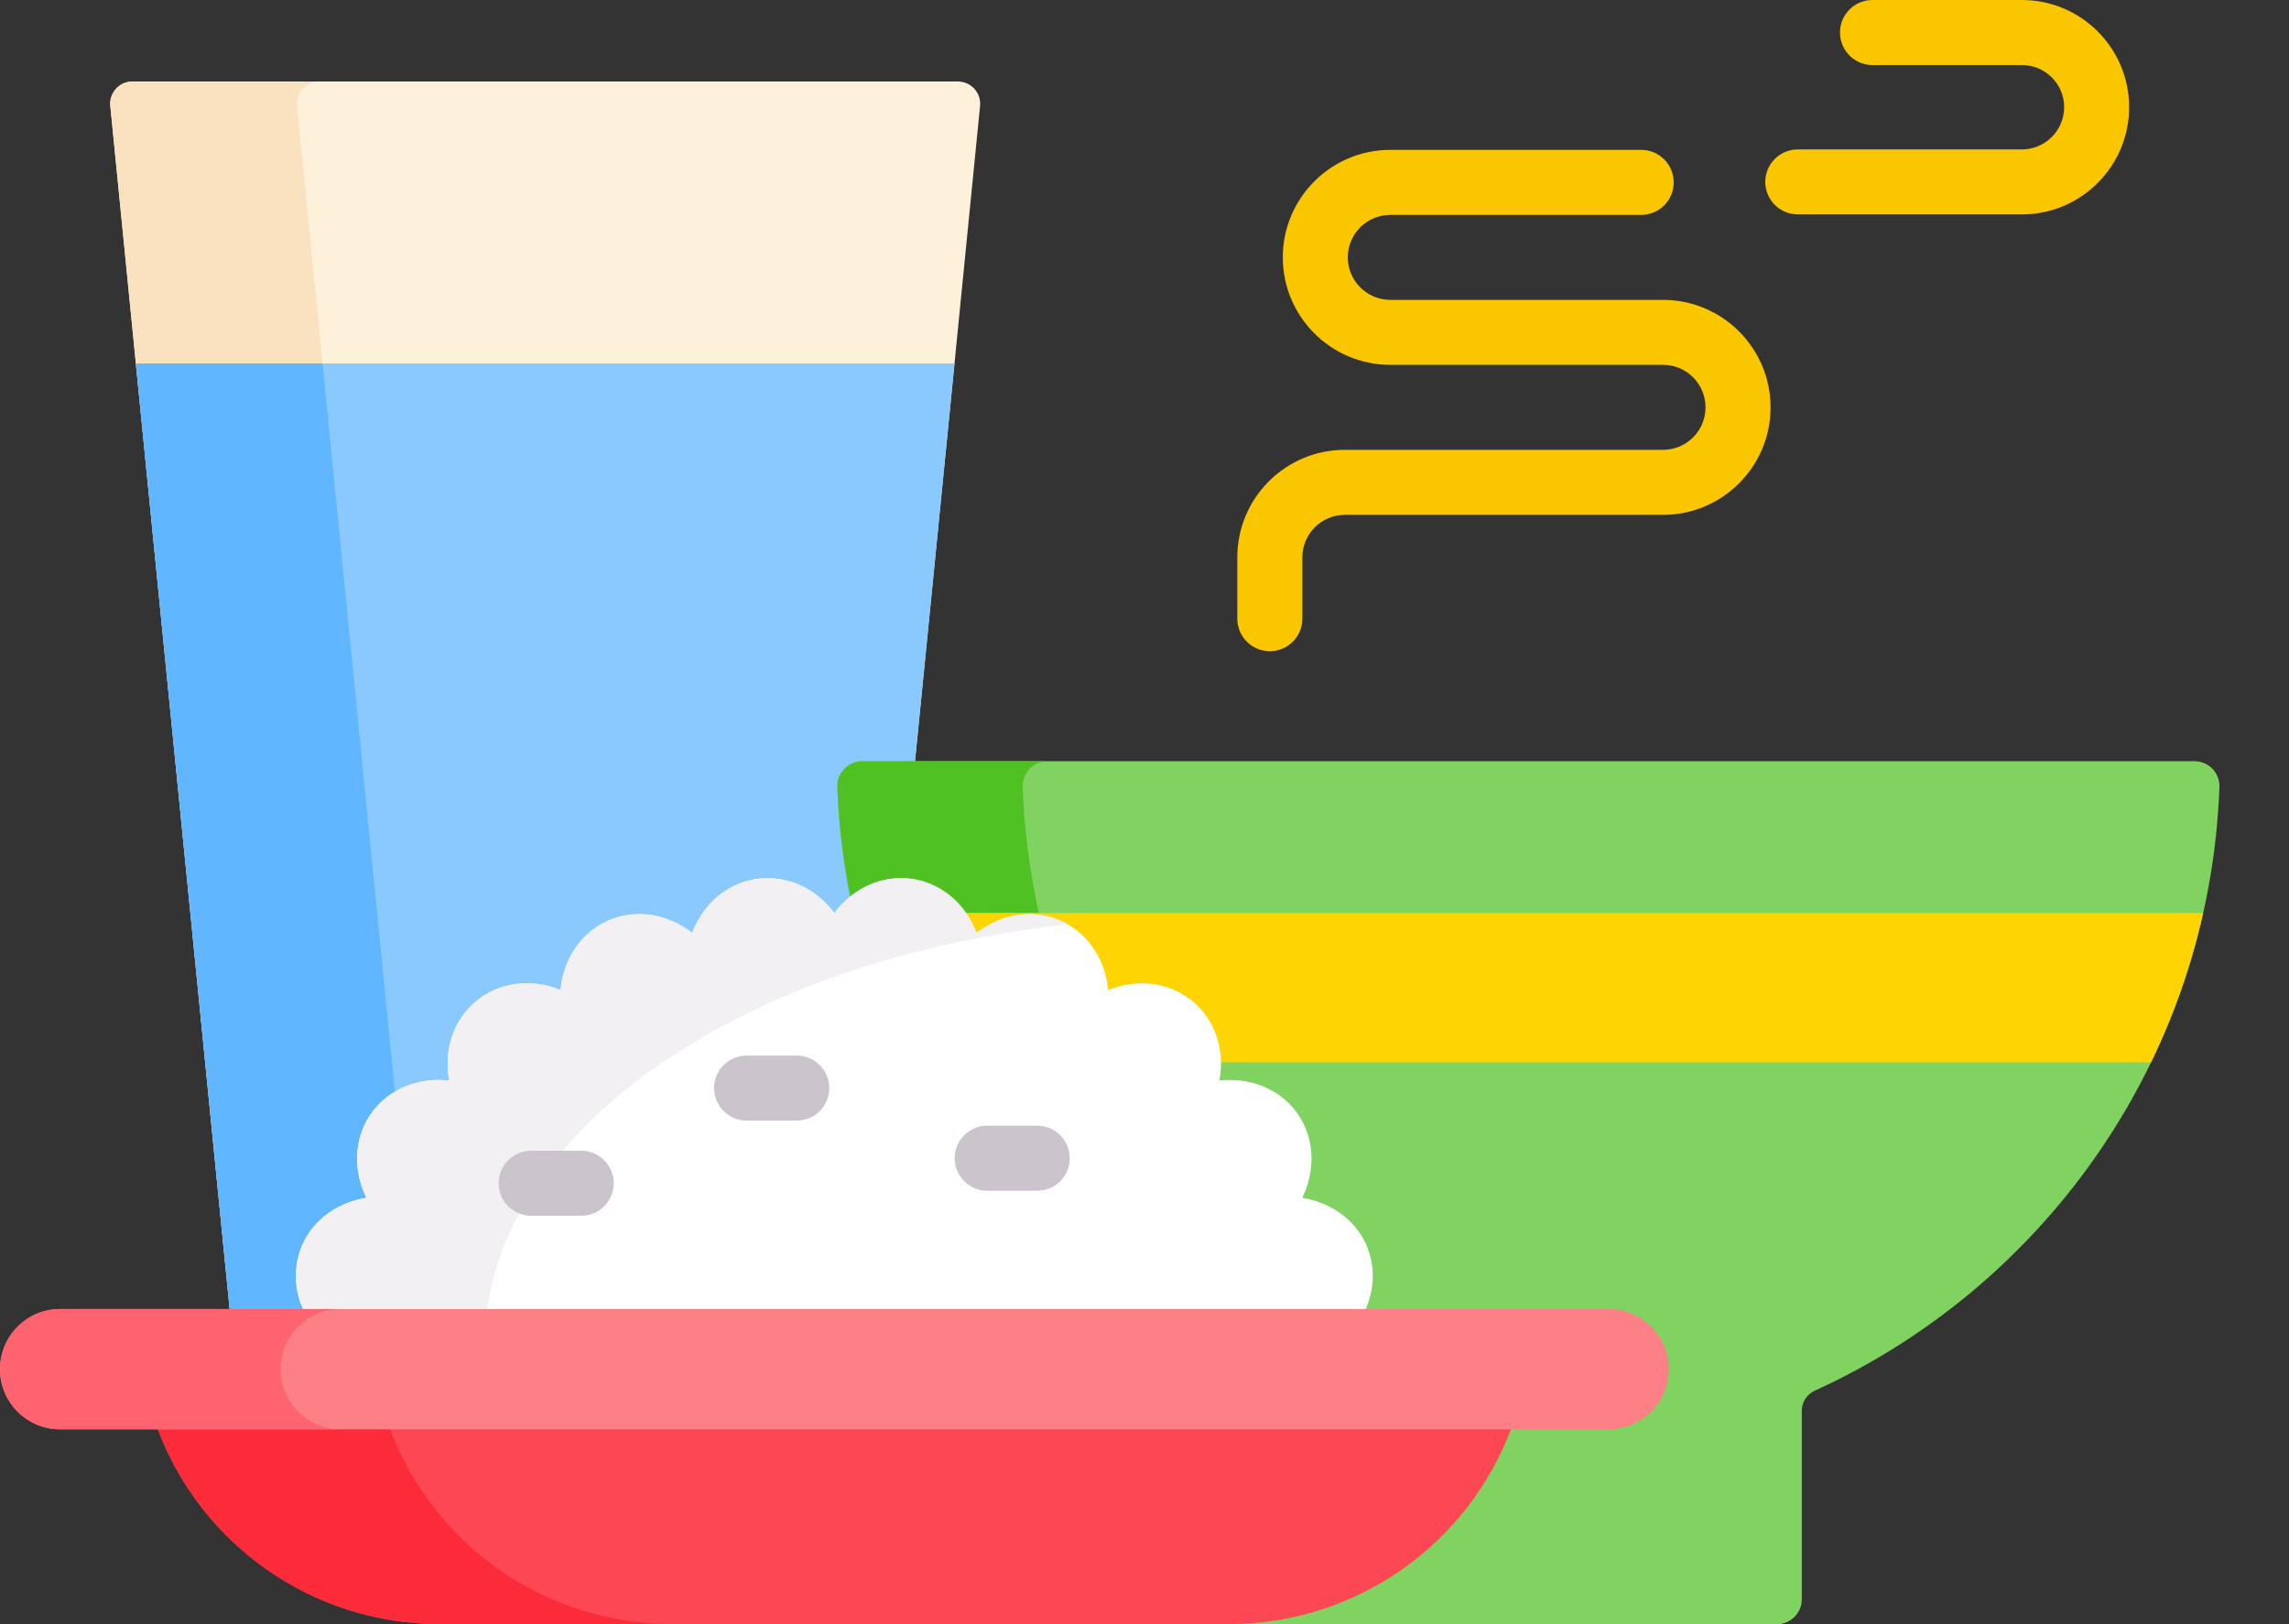 <?xml version="1.0" encoding="utf-8"?>
<svg width="31px" height="22px" viewBox="0 0 31 22" version="1.1" xmlns:xlink="http://www.w3.org/1999/xlink" xmlns="http://www.w3.org/2000/svg">
  <rect x="0" y="0" width="31" height="22" fill="#333333" stroke="none"/>
  <g id="iftar">
    <g id="Group" transform="translate(1.492 1.104)">
      <path d="M1.624 16.687L2.702 16.687L2.665 16.605C2.591 16.438 2.561 16.258 2.578 16.085C2.625 15.619 2.979 15.264 3.48 15.179L3.557 15.166L3.523 15.095C3.406 14.854 3.374 14.589 3.432 14.35C3.543 13.892 3.952 13.584 4.451 13.584C4.495 13.584 4.54 13.587 4.585 13.591L4.663 13.6L4.649 13.523C4.61 13.306 4.628 13.098 4.704 12.905C4.854 12.522 5.221 12.274 5.64 12.274C5.786 12.274 5.933 12.303 6.077 12.361L6.15 12.391L6.158 12.312C6.174 12.145 6.221 11.99 6.299 11.852C6.479 11.53 6.803 11.338 7.167 11.338C7.4 11.338 7.642 11.424 7.846 11.579L7.908 11.627L7.936 11.554C7.978 11.447 8.032 11.348 8.099 11.261C8.296 11 8.589 10.851 8.903 10.851C9.233 10.851 9.545 11.014 9.76 11.3L9.807 11.362L9.854 11.3C9.914 11.22 9.983 11.149 10.059 11.087L10.087 11.065L10.08 11.03C9.983 10.541 9.924 10.044 9.906 9.554C9.904 9.478 9.931 9.407 9.984 9.352C10.037 9.297 10.109 9.266 10.185 9.266L10.894 9.266L11.781 0.332C11.799 0.154 11.659 0 11.48 0L0.302 0C0.124 0 -0.016 0.154 0.002 0.332L1.624 16.687Z" id="Path" fill="#FEF1DA" stroke="none" />
      <path d="M2.877 3.82L2.531 0.332C2.513 0.154 2.653 0 2.832 0L0.302 0C0.124 0 -0.016 0.154 0.002 0.332L0.348 3.82L2.877 3.82Z" id="Path" fill="#FAE2C0" stroke="none" />
      <path d="M2.702 16.687L2.665 16.605C2.591 16.438 2.561 16.258 2.578 16.085C2.625 15.619 2.979 15.264 3.48 15.179L3.557 15.166L3.523 15.095C3.406 14.854 3.374 14.589 3.432 14.35C3.542 13.892 3.952 13.584 4.451 13.584C4.495 13.584 4.54 13.587 4.585 13.591L4.663 13.6L4.649 13.523C4.609 13.306 4.628 13.098 4.703 12.905C4.854 12.522 5.221 12.274 5.639 12.274C5.786 12.274 5.933 12.303 6.077 12.361L6.15 12.391L6.158 12.312C6.173 12.145 6.221 11.99 6.298 11.852C6.479 11.53 6.803 11.338 7.167 11.338C7.4 11.338 7.642 11.424 7.846 11.579L7.908 11.627L7.936 11.554C7.978 11.447 8.032 11.348 8.099 11.261C8.296 11 8.589 10.851 8.903 10.851C9.233 10.851 9.545 11.014 9.76 11.3L9.807 11.362L9.854 11.3C9.914 11.22 9.983 11.149 10.059 11.087L10.087 11.065L10.08 11.03C9.983 10.541 9.924 10.044 9.906 9.554C9.903 9.478 9.931 9.407 9.984 9.352C10.037 9.297 10.108 9.266 10.185 9.266L10.894 9.266L11.435 3.82L0.348 3.82L1.624 16.687L2.702 16.687Z" id="Path" fill="#8AC9FE" stroke="none" />
      <path d="M2.611 16.628C2.531 16.447 2.502 16.258 2.52 16.079C2.57 15.579 2.948 15.209 3.47 15.121C3.336 14.844 3.319 14.567 3.375 14.336C3.443 14.054 3.618 13.826 3.856 13.685L2.877 3.82L0.348 3.82L1.619 16.628L2.611 16.628Z" id="Path" fill="#60B7FF" stroke="none" />
    </g>
    <path d="M29.721 10.311L11.678 10.311C11.487 10.311 11.333 10.469 11.34 10.66C11.359 11.189 11.424 11.707 11.528 12.21C11.721 12.046 11.958 11.954 12.204 11.954C12.517 11.954 12.811 12.104 13.008 12.364C13.074 12.452 13.129 12.551 13.171 12.658L13.199 12.73L13.261 12.683C13.465 12.527 13.707 12.442 13.94 12.442C14.303 12.442 14.628 12.634 14.808 12.955C14.886 13.094 14.933 13.249 14.949 13.416L14.957 13.494L15.03 13.465C15.174 13.407 15.321 13.378 15.467 13.378C15.886 13.378 16.253 13.626 16.403 14.009C16.479 14.202 16.497 14.41 16.458 14.626L16.443 14.704L16.522 14.695C16.567 14.69 16.612 14.688 16.656 14.688C17.155 14.688 17.564 14.995 17.675 15.453C17.733 15.693 17.7 15.958 17.584 16.199L17.55 16.269L17.627 16.282C18.128 16.367 18.482 16.723 18.528 17.188C18.546 17.361 18.516 17.541 18.441 17.708L18.405 17.791L21.785 17.791C22.201 17.791 22.541 18.13 22.541 18.546C22.541 18.963 22.201 19.302 21.785 19.302L20.421 19.302L20.4 19.361C19.805 20.908 18.306 21.941 16.643 21.941L16.497 21.941L16.497 22L24.064 22C24.251 22 24.402 21.849 24.402 21.663L24.402 19.107C24.402 18.991 24.471 18.887 24.576 18.838C27.714 17.409 29.925 14.3 30.058 10.66C30.065 10.469 29.911 10.311 29.721 10.311L29.721 10.311Z" id="Path" fill="#80D261" stroke="none" />
    <path d="M12.204 11.896C12.536 11.896 12.846 12.053 13.055 12.329C13.064 12.341 13.073 12.354 13.082 12.367L14.07 12.367C13.946 11.815 13.871 11.244 13.85 10.66C13.843 10.469 13.997 10.311 14.187 10.311L11.678 10.311C11.487 10.311 11.333 10.469 11.34 10.66C11.358 11.166 11.419 11.662 11.514 12.145C11.723 11.977 11.967 11.896 12.204 11.896L12.204 11.896Z" id="Path" fill="#4FC123" stroke="none" />
    <path d="M13.01 12.367C13.075 12.454 13.13 12.552 13.171 12.658L13.199 12.73L13.261 12.683C13.465 12.527 13.707 12.442 13.94 12.442C14.303 12.442 14.628 12.634 14.808 12.955C14.886 13.094 14.933 13.249 14.949 13.416L14.957 13.494L15.03 13.465C15.174 13.407 15.321 13.378 15.467 13.378C15.886 13.378 16.253 13.626 16.403 14.009C16.451 14.131 16.476 14.258 16.478 14.39L29.131 14.39C29.44 13.753 29.679 13.075 29.837 12.367L13.01 12.367L13.01 12.367Z" id="Path" fill="#FED402" stroke="none" />
    <g id="Group" transform="translate(0 11.895)">
      <path d="M18.468 5.895C18.569 5.696 18.607 5.485 18.587 5.287C18.537 4.787 18.159 4.417 17.637 4.329C17.77 4.052 17.788 3.775 17.732 3.544C17.615 3.059 17.183 2.734 16.656 2.734C16.613 2.734 16.566 2.736 16.515 2.741C16.556 2.518 16.538 2.297 16.458 2.092C16.299 1.686 15.91 1.424 15.467 1.424C15.312 1.424 15.157 1.455 15.008 1.515C14.991 1.341 14.942 1.178 14.859 1.031C14.668 0.691 14.325 0.487 13.94 0.487C13.714 0.487 13.46 0.562 13.225 0.741C13.182 0.629 13.125 0.526 13.055 0.433C12.846 0.158 12.536 0 12.203 0C11.879 0 11.541 0.152 11.3 0.472C11.058 0.152 10.72 0 10.396 0C10.063 0 9.753 0.158 9.544 0.433C9.474 0.526 9.417 0.629 9.374 0.741C9.139 0.562 8.885 0.487 8.659 0.487C8.274 0.487 7.93 0.691 7.74 1.031C7.657 1.178 7.608 1.342 7.591 1.515C7.442 1.455 7.287 1.424 7.132 1.424C6.689 1.424 6.3 1.686 6.141 2.092C6.06 2.297 6.043 2.518 6.084 2.741C6.033 2.736 5.986 2.734 5.943 2.734C5.416 2.734 4.984 3.059 4.867 3.544C4.811 3.775 4.829 4.052 4.962 4.329C4.44 4.417 4.062 4.787 4.012 5.287C3.992 5.485 4.03 5.696 4.131 5.895L18.468 5.895Z" id="Path" fill="#FFFFFF" stroke="none" />
      <path d="M6.598 5.836C6.972 3.212 10.238 1.086 14.463 0.626C14.307 0.537 14.129 0.487 13.94 0.487C13.714 0.487 13.46 0.562 13.225 0.741C13.182 0.629 13.125 0.526 13.055 0.433C12.846 0.158 12.536 0 12.204 0C11.879 0 11.541 0.152 11.3 0.472C11.058 0.152 10.72 0 10.396 0C10.063 0 9.753 0.158 9.544 0.433C9.474 0.526 9.417 0.629 9.374 0.741C9.14 0.562 8.885 0.487 8.659 0.487C8.274 0.487 7.931 0.691 7.74 1.031C7.657 1.178 7.608 1.342 7.592 1.515C7.442 1.455 7.287 1.424 7.132 1.424C6.689 1.424 6.301 1.686 6.141 2.092C6.061 2.297 6.043 2.518 6.084 2.741C6.033 2.736 5.986 2.734 5.943 2.734C5.417 2.734 4.984 3.059 4.867 3.544C4.811 3.775 4.829 4.052 4.962 4.329C4.44 4.417 4.063 4.787 4.012 5.287C3.994 5.466 4.023 5.655 4.104 5.836L6.598 5.836Z" id="Path" fill="#F3F0F3" stroke="none" />
      <path d="M2.115 7.407C2.697 9.021 4.231 10.104 5.957 10.104L16.643 10.104C18.368 10.104 19.902 9.021 20.484 7.407L2.115 7.407Z" id="Path" fill="#FD4755" stroke="none" />
      <path d="M5.282 7.465L2.137 7.465C2.735 9.047 4.252 10.104 5.957 10.104L9.102 10.104C7.397 10.104 5.88 9.047 5.282 7.465Z" id="Path" fill="#FB2B3A" stroke="none" />
      <path d="M21.785 7.465L0.814 7.465C0.365 7.465 0 7.101 0 6.651C0 6.201 0.365 5.836 0.814 5.836L21.785 5.836C22.235 5.836 22.599 6.201 22.599 6.651C22.599 7.101 22.235 7.465 21.785 7.465Z" id="Path" fill="#FD8087" stroke="none" />
      <path d="M3.8 6.651C3.8 6.201 4.165 5.836 4.614 5.836L0.814 5.836C0.365 5.836 0 6.201 0 6.651C0 7.101 0.365 7.465 0.814 7.465L4.614 7.465C4.165 7.465 3.8 7.101 3.8 6.651Z" id="Path" fill="#FE646F" stroke="none" />
      <g id="Group" transform="translate(6.753 2.403)">
        <path d="M4.037 0.881L3.359 0.881C3.115 0.881 2.918 0.684 2.918 0.44C2.918 0.197 3.115 0 3.359 0L4.037 0C4.28 0 4.478 0.197 4.478 0.44C4.478 0.684 4.28 0.881 4.037 0.881Z" id="Path" fill="#CBC4CC" stroke="none" />
        <path d="M7.295 1.831L6.616 1.831C6.373 1.831 6.176 1.634 6.176 1.39C6.176 1.147 6.373 0.95 6.616 0.95L7.295 0.95C7.538 0.95 7.735 1.147 7.735 1.39C7.735 1.634 7.538 1.831 7.295 1.831Z" id="Path" fill="#CBC4CC" stroke="none" />
        <path d="M1.119 2.17L0.44 2.17C0.197 2.17 0 1.973 0 1.73C0 1.487 0.197 1.289 0.44 1.289L1.119 1.289C1.362 1.289 1.559 1.487 1.559 1.73C1.559 1.973 1.362 2.17 1.119 2.17Z" id="Path" fill="#CBC4CC" stroke="none" />
      </g>
    </g>
    <path d="M17.198 8.821C16.954 8.821 16.757 8.624 16.757 8.38L16.757 7.549C16.757 6.746 17.41 6.093 18.213 6.093L22.523 6.093C22.84 6.093 23.098 5.835 23.098 5.518C23.098 5.2 22.84 4.942 22.523 4.942L18.829 4.942C18.026 4.942 17.373 4.289 17.373 3.486C17.373 2.683 18.026 2.03 18.829 2.03L22.226 2.03C22.47 2.03 22.667 2.227 22.667 2.47C22.667 2.714 22.47 2.911 22.226 2.911L18.829 2.911C18.512 2.911 18.253 3.169 18.253 3.486C18.253 3.803 18.512 4.062 18.829 4.062L22.523 4.062C23.325 4.062 23.979 4.715 23.979 5.518C23.979 6.321 23.325 6.974 22.523 6.974L18.213 6.974C17.896 6.974 17.638 7.232 17.638 7.549L17.638 8.38C17.638 8.623 17.441 8.821 17.198 8.821Z" id="Path" fill="#FAC600" stroke="none" />
    <path d="M27.383 2.904L24.348 2.904C24.105 2.904 23.907 2.707 23.907 2.464C23.907 2.221 24.105 2.024 24.348 2.024L27.383 2.024C27.698 2.024 27.955 1.767 27.955 1.452C27.955 1.137 27.698 0.881 27.383 0.881L25.36 0.881C25.116 0.881 24.919 0.684 24.919 0.44C24.919 0.197 25.116 0 25.36 0L27.383 0C28.184 0 28.835 0.651 28.835 1.452C28.835 2.253 28.184 2.904 27.383 2.904L27.383 2.904Z" id="Path" fill="#FAC600" stroke="none" />
  </g>
</svg>